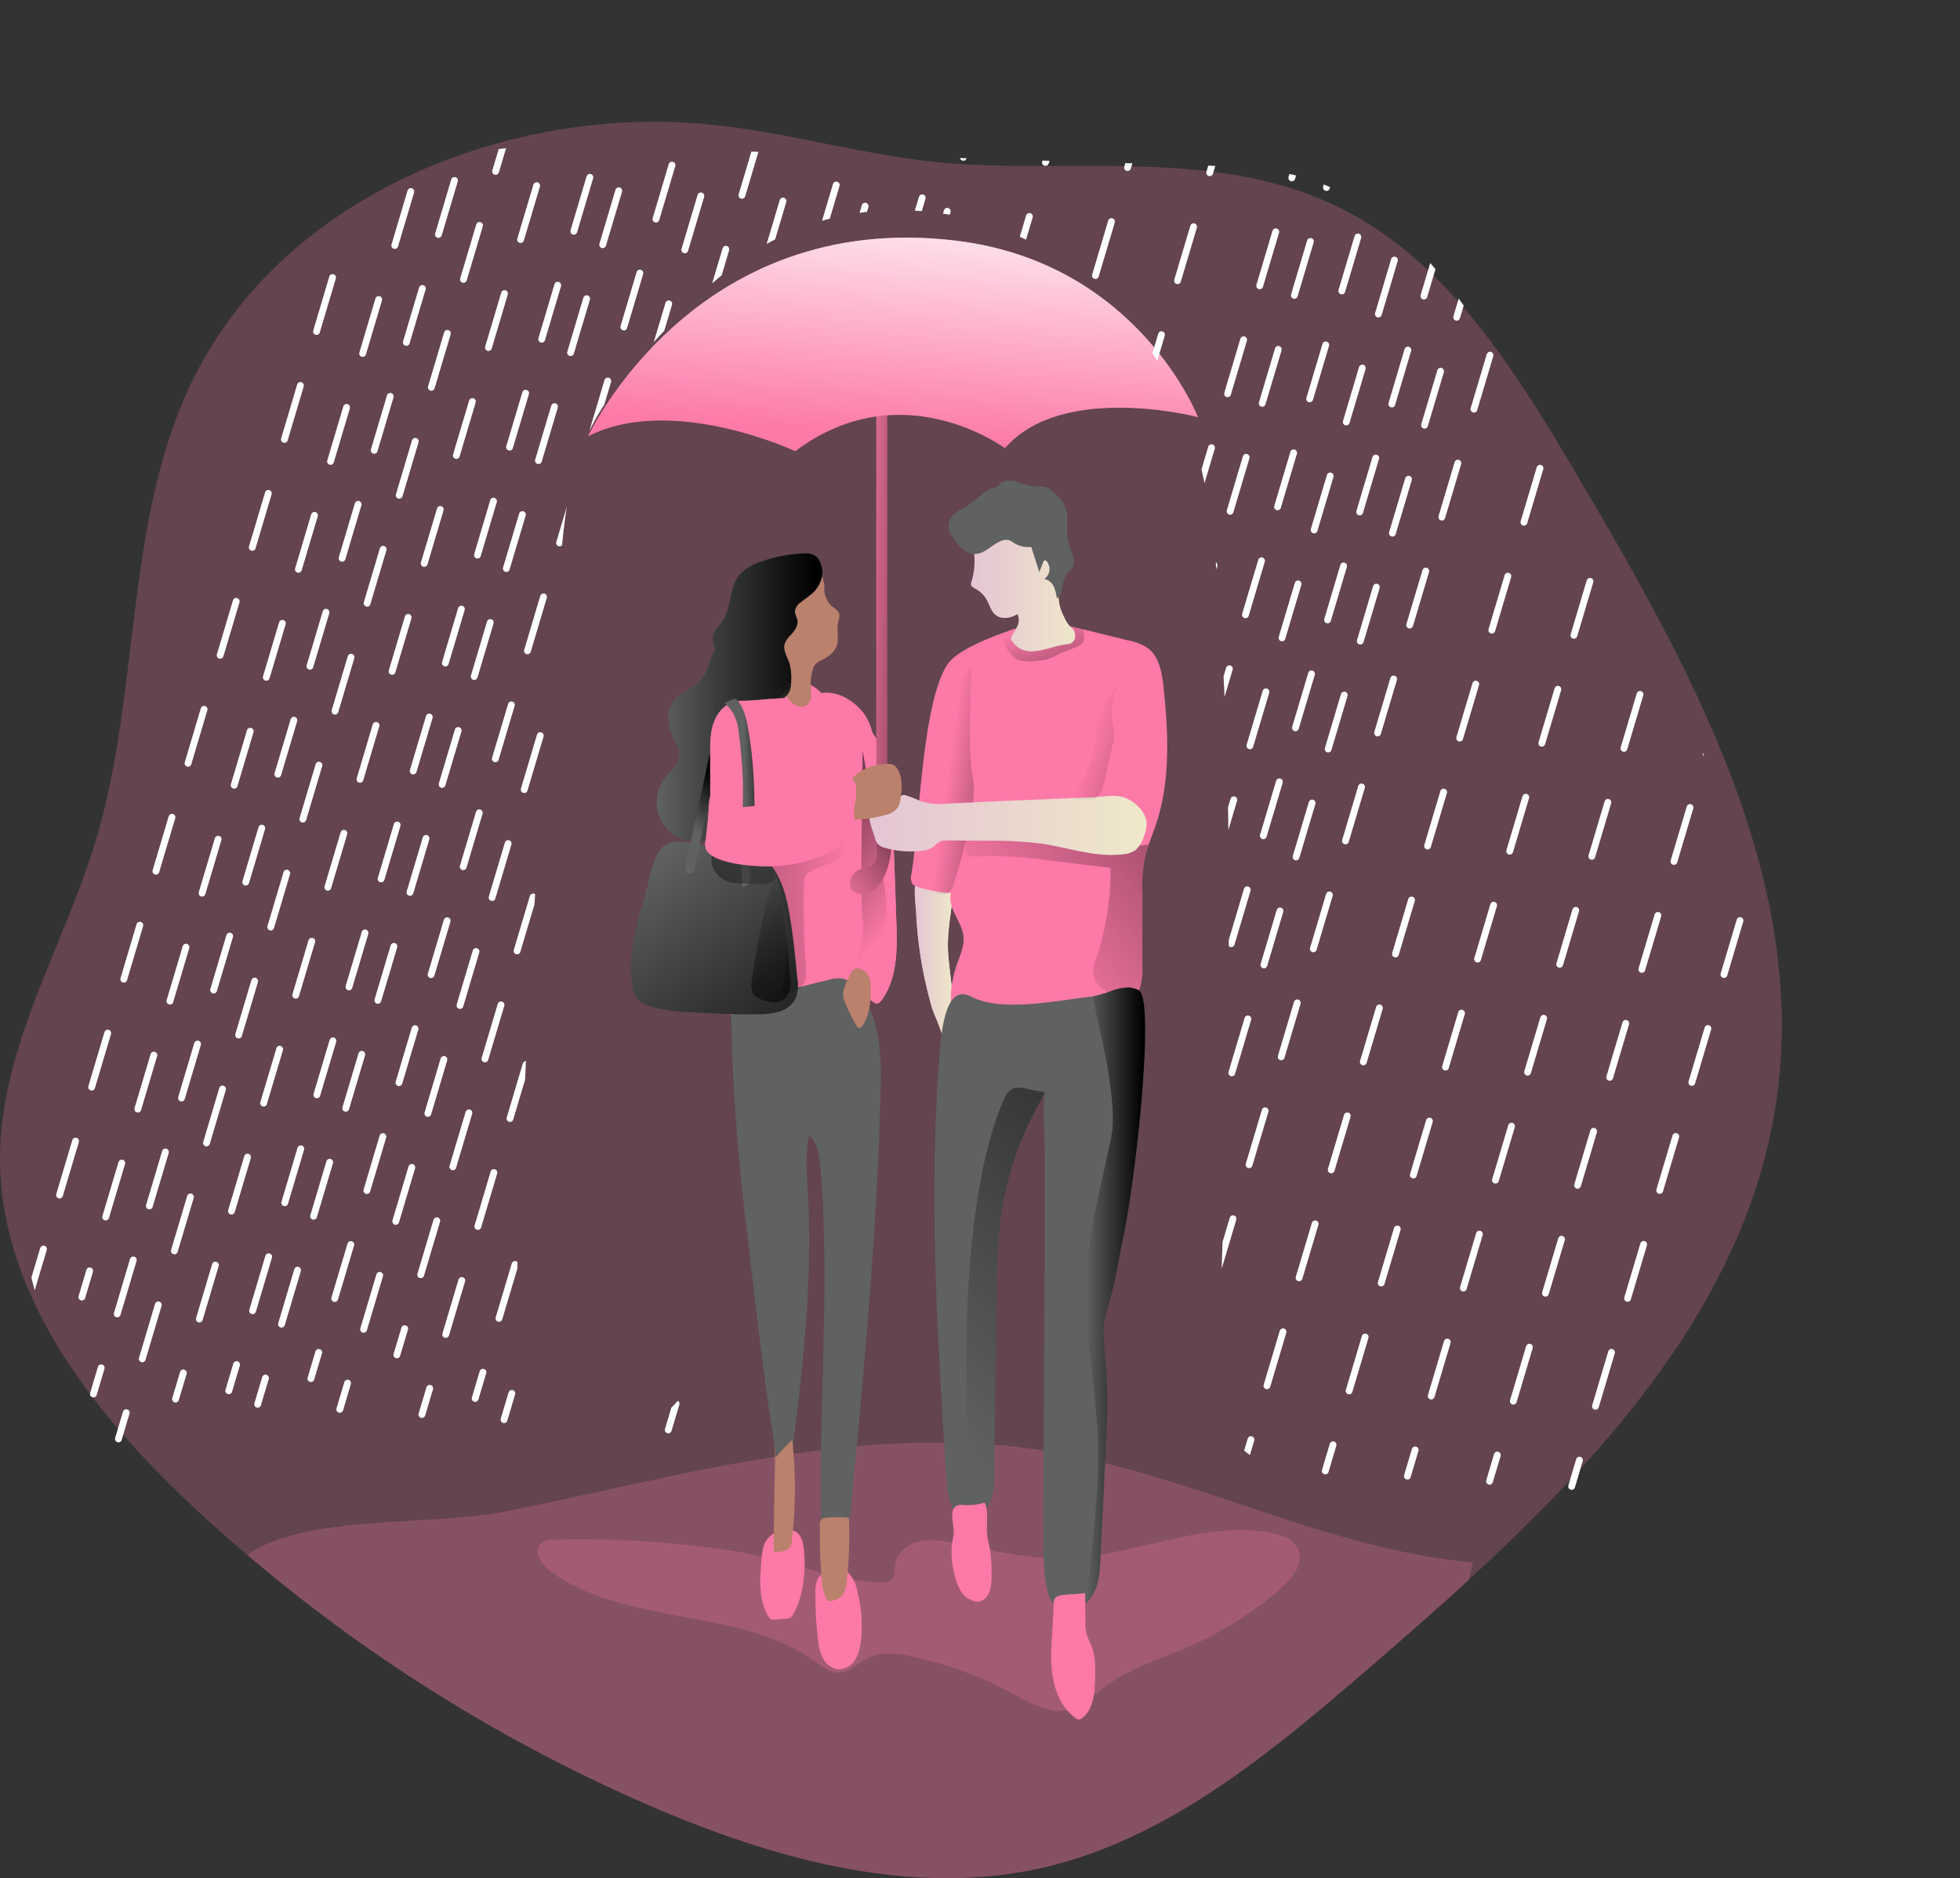 <svg id="Layer_1" data-name="Layer 1" xmlns="http://www.w3.org/2000/svg" xmlns:xlink="http://www.w3.org/1999/xlink" viewBox="0 0 548.29 525.32"><rect x="0" y="0" width="548.29" height="525.32" fill="#333333" stroke="none"/><defs><linearGradient id="linear-gradient" x1="244.04" y1="176.54" x2="271.98" y2="211.13" gradientUnits="userSpaceOnUse"><stop offset="0" stop-color="#010101" stop-opacity="0"/><stop offset="0.95" stop-color="#010101"/></linearGradient><linearGradient id="linear-gradient-2" x1="298.94" y1="235.74" x2="309.95" y2="235.74" gradientUnits="userSpaceOnUse"><stop offset="0" stop-color="#e4c5d5"/><stop offset="0.42" stop-color="#e9d3cf"/><stop offset="1" stop-color="#efe8ca"/></linearGradient><linearGradient id="linear-gradient-4" x1="265.52" y1="169.3" x2="260.07" y2="160.67" xlink:href="#linear-gradient"/><linearGradient id="linear-gradient-5" x1="224.91" y1="209.57" x2="282.23" y2="287.25" xlink:href="#linear-gradient"/><linearGradient id="linear-gradient-6" x1="297.25" y1="222.43" x2="243.71" y2="177.94" xlink:href="#linear-gradient"/><linearGradient id="linear-gradient-7" x1="275.42" y1="219.89" x2="315.14" y2="189.73" xlink:href="#linear-gradient"/><linearGradient id="linear-gradient-8" x1="314.65" y1="136.58" x2="345.17" y2="136.58" xlink:href="#linear-gradient-2"/><linearGradient id="linear-gradient-9" x1="323.5" y1="235.79" x2="453.57" y2="134.84" xlink:href="#linear-gradient"/><linearGradient id="linear-gradient-10" x1="333.84" y1="143.86" x2="347.79" y2="186.47" xlink:href="#linear-gradient"/><linearGradient id="linear-gradient-11" x1="308.02" y1="187.52" x2="347.23" y2="192.8" xlink:href="#linear-gradient"/><linearGradient id="linear-gradient-12" x1="286.22" y1="200.12" x2="363.73" y2="200.12" xlink:href="#linear-gradient-2"/><linearGradient id="linear-gradient-13" x1="239.69" y1="164.48" x2="271.54" y2="165.49" xlink:href="#linear-gradient"/><linearGradient id="linear-gradient-14" x1="292.63" y1="91.68" x2="298.66" y2="13.25" gradientUnits="userSpaceOnUse"><stop offset="0" stop-color="#fff" stop-opacity="0"/><stop offset="0.95" stop-color="#fff"/></linearGradient><linearGradient id="linear-gradient-15" x1="226.79" y1="164.46" x2="273.06" y2="164.46" xlink:href="#linear-gradient"/><linearGradient id="linear-gradient-16" x1="251.53" y1="191.04" x2="258.44" y2="190.85" xlink:href="#linear-gradient"/><linearGradient id="linear-gradient-17" x1="348.04" y1="176.43" x2="412.06" y2="195.87" xlink:href="#linear-gradient"/><linearGradient id="linear-gradient-18" x1="295.56" y1="359.85" x2="443.35" y2="210.05" xlink:href="#linear-gradient"/><linearGradient id="linear-gradient-19" x1="346.77" y1="331.61" x2="363.4" y2="331.61" xlink:href="#linear-gradient"/><linearGradient id="linear-gradient-20" x1="236.13" y1="200.41" x2="246.36" y2="188.26" xlink:href="#linear-gradient"/><linearGradient id="linear-gradient-21" x1="249.31" y1="218.8" x2="279.48" y2="268.57" xlink:href="#linear-gradient"/><linearGradient id="linear-gradient-22" x1="291" y1="208.55" x2="184.92" y2="221.28" gradientTransform="translate(8.31 -7.69) rotate(4.66)" xlink:href="#linear-gradient"/><clipPath id="clip-path" transform="translate(-43.04 30.67)"><path d="M469.11,82.08C454.69,55.6,436.71,27.41,407.76,19c-9.64-2.8-19.78-3.12-29.81-3.43L208.43,10.36c-12.48-.39-25.27-.73-37.1,3.25-14.88,5-26.75,16.36-36.7,28.51-34.11,41.63-50.7,94.51-66.53,146-12.49,40.57-25.13,82.81-19,124.81a143.92,143.92,0,0,0,17.43,50.4c3.51,6.13,7.6,12.12,13.29,16.31,5.13,3.78,11.31,5.89,17.51,7.35,32.71,7.68,66.9-1.35,100.47,0,9.23.36,18.54,1.51,27.66.08s18.35-6,22.7-14.11,1.84-20.08-6.65-23.73c-6.59,10.17-15,21.45-27.13,21.95-10.4.42-19.54-7.94-23.39-17.62s-3.57-20.42-3.2-30.83c2.36-65.62,6-131.22,12.06-196.6,1-10.94,2.16-22,6.25-32.23,4.64-11.53,12.81-21.25,21.22-30.41,9.36-10.2,19.38-20.13,31.58-26.7,21.44-11.56,48.44-11.31,70.42-.78s38.75,30.71,46.7,53.74c5.12,14.86,6.74,30.67,7.91,46.34,5.36,72,1.94,144.27.09,216.42-.16,6.18-.2,12.77,3.06,18,2.65,4.28,7.12,7,11.54,9.46a170,170,0,0,0,60.16,19.43c4.14.51,8.42.87,12.41-.36,4.6-1.42,8.31-4.79,11.57-8.34,14.76-16.06,22.93-36.94,30.78-57.3,8.07-20.91,16.2-42,19.68-64.17C543.39,204.67,498.68,136.38,469.11,82.08Z" fill="none"/></clipPath></defs><title>love 3</title><path d="M540.13,276.13c-7.5,54.21-45.11,97.32-86.21,135.06-9,8.32-18.25,16.32-27.32,24.18-27.68,23.86-56.89,48.53-92.53,56.5-36.21,8-74-2.43-108.07-17a448.29,448.29,0,0,1-113.74-70.6q-8-6.75-15.64-13.93C68.51,364,42.44,330.41,43.05,292c.53-30.75,18-58.32,26.82-87.75C82,163.74,78,119.1,94.76,80.35,118.26,26.14,181.43-.36,237.9,3.82c24.17,1.82,47.53,9.5,71.88,11.25,35.4,2.54,73.25-4,106.46,11.61,31.32,14.71,50.68,46.21,68.25,76C516,156.06,548.59,214.77,540.13,276.13Z" transform="translate(-43.04 30.67)" fill="#fd79a8" opacity="0.24" style="isolation:isolate"/><path d="M455.06,406.3c-.35,1.64-.75,3.25-1.14,4.89-9,8.32-18.25,16.32-27.32,24.18-27.68,23.86-56.89,48.53-92.53,56.5-36.21,8-74-2.43-108.07-17a448.29,448.29,0,0,1-113.74-70.6,24.93,24.93,0,0,1,4.64-2.75c18-8.25,47.93-5.54,67.82-9.5,49.28-9.86,99.49-24.93,150.17-17C375.85,381.41,413.74,402.66,455.06,406.3Z" transform="translate(-43.04 30.67)" fill="#fd79a8" opacity="0.24" style="isolation:isolate"/><path d="M198,400a5.66,5.66,0,0,0-3.51.89c-2.5,2.05,0,6.05,2.58,7.95,21.29,15.45,52.66,9.88,74,25.19,2.07,1.48,4.25,3.21,6.78,3.12,2.95-.11,5.15-2.63,7.77-4,3.86-2,8.51-1.39,12.75-.47A104.84,104.84,0,0,1,326,442.87c5.22,2.81,11,6.2,16.7,4.52,3.45-1,6.09-3.71,8.93-5.92,7.18-5.56,16.13-8.15,24.44-11.81a98.43,98.43,0,0,0,25.42-16.23c3.09-2.72,6.27-6.68,4.8-10.53-1.17-3-4.73-4.35-7.94-4.92-19.21-3.41-38.26,6.74-57.77,7.17-10.24.22-20.32-2.24-30.37-4.23-3.32-.66-6.77-1.27-10.07-.48s-6.39,3.36-6.73,6.73c-.13,1.31.1,2.8-.77,3.8s-2.17,1-3.38.93c-13.9-.51-27-6.64-40.76-8.75A281.9,281.9,0,0,0,198,400Z" transform="translate(-43.04 30.67)" fill="#fd79a8" opacity="0.24" style="isolation:isolate"/><path d="M281,193.13c-.54,10.36-2.79,20.64-2.25,31,.28,5,1.18,10.07,1,15.11s-1.89,10.28-5.75,13.53c-6.07,5.07-15.07,3.5-22.78,1.68-1.93-.46-4-1-5.29-2.53a9.11,9.11,0,0,1-1.71-5,169.6,169.6,0,0,1-.93-25.9c.11-3.92.28-7.85.46-11.74.07-2,.18-4,.32-5.86.9-12.25,3.29-23.21,11-33.57,1-1.32,2.11-3,3.39-4.57,0,0,0-.07.07-.11.43-.54.9-1.07,1.36-1.57l0,0a11.23,11.23,0,0,1,4.35-3,6,6,0,0,1,2.54-.43c5.86.21,9.64,7.32,11.5,12C280.93,178.78,281.43,186.1,281,193.13Z" transform="translate(-43.04 30.67)" fill="#fd79a8"/><path d="M237.84,160.77c-2.19,1.69-5,2.69-6.58,4.95-2,2.87-1.36,6.85.13,10,.86,1.82,2,3.73,1.64,5.71s-2.31,3.49-3.68,5.12a11.06,11.06,0,0,0,5,17.6c4,1.34,8.53.24,12.16-1.94s6.54-5.37,9.38-8.51a14.81,14.81,0,0,0,2.64-3.62c2.47-5.49-2.35-11.75-1.43-17.7.46-3,2.35-5.64,2.84-8.64.59-3.62-1-7.3-3.19-10.22-2.54-3.33-8.58-7.6-12.58-3.82C241,152.66,241.72,157.8,237.84,160.77Z" transform="translate(-43.04 30.67)" fill="#606161"/><path d="M259.93,163.6v.14a11.26,11.26,0,0,1-.39,1.57l-.11.32c-.75,2.29-2,4.4-2.36,6.75-.89,6,3.93,12.22,1.43,17.72a14.34,14.34,0,0,1-2.61,3.6c-2.85,3.15-5.74,6.33-9.39,8.5a14.53,14.53,0,0,1-2.43,1.22,15.61,15.61,0,0,1-3.75,1.14,171.41,171.41,0,0,0,1.33-23.43c0-3-.15-6,.71-8.92s2.79-5.58,5.64-6.5a14.93,14.93,0,0,1,3.82-.43c1.93,0,4.65-.57,6.68,0,0,0,0-.07.07-.11C259,164.63,259.47,164.1,259.93,163.6Z" transform="translate(-43.04 30.67)" fill="url(#linear-gradient)"/><path d="M306.79,260.2c2.42-3.81,2.87-8.55,2.61-13s-1.18-9-1.2-13.47c0-5.86,1.41-11.59,1.69-17.42.17-3.31.2-4.3-3.19-4.77-1.77-.25-3.92-.47-5.47.63-3.37,2.4-2.07,9.06-1.9,12.53a114.52,114.52,0,0,0,2.14,17.2q1,4.77,2.31,9.43C304.13,252.48,307.28,259.42,306.79,260.2Z" transform="translate(-43.04 30.67)" fill="url(#linear-gradient-2)"/><path d="M306.79,260.2c2.42-3.81,2.87-8.55,2.61-13s-1.18-9-1.2-13.47c0-5.86,1.41-11.59,1.69-17.42.17-3.31.2-4.3-3.19-4.77-1.77-.25-3.92-.47-5.47.63-3.37,2.4-2.07,9.06-1.9,12.53a114.52,114.52,0,0,0,2.14,17.2q1,4.77,2.31,9.43C304.13,252.48,307.28,259.42,306.79,260.2Z" transform="translate(-43.04 30.67)" fill="url(#linear-gradient-2)"/><path d="M273.67,133.16a6.6,6.6,0,0,0,2.42,6,4.58,4.58,0,0,1,1.6,1.55c.4.9,0,1.93-.23,2.9-.4,2.07.35,4.28-.33,6.28s-2.55,3.23-4.39,4.18a5.19,5.19,0,0,0-1.56,1,4.14,4.14,0,0,0-.78,1.57,13.56,13.56,0,0,0-.56,4.52,17.89,17.89,0,0,1,.07,3.1,3.19,3.19,0,0,1-1.58,2.53,2.89,2.89,0,0,1-2.42-.09,6.5,6.5,0,0,1-2-1.54,23.09,23.09,0,0,1-5.63-12.91,62.44,62.44,0,0,1-.21-10.05,25.52,25.52,0,0,1,.65-5.92,10.64,10.64,0,0,1,5.8-7.09,7.74,7.74,0,0,1,8.69,1.75" transform="translate(-43.04 30.67)" fill="#ba816c"/><path d="M264.32,160.53a6.71,6.71,0,0,1-.39,2.07,4.44,4.44,0,0,1-4.39,2.71,3,3,0,0,1-1-.14c.43-.54.9-1.07,1.36-1.57l0,0A11.23,11.23,0,0,1,264.32,160.53Z" transform="translate(-43.04 30.67)" fill="#606161"/><path d="M264.32,160.53a6.71,6.71,0,0,1-.39,2.07,4.44,4.44,0,0,1-4.39,2.71,3,3,0,0,1-1-.14c.43-.54.9-1.07,1.36-1.57l0,0A11.23,11.23,0,0,1,264.32,160.53Z" transform="translate(-43.04 30.67)" fill="url(#linear-gradient-4)"/><path d="M264.72,219.74a8.65,8.65,0,0,1-4.83,2,41.41,41.41,0,0,1-13.24.18,11.92,11.92,0,0,1-3.36-.9,5.14,5.14,0,0,1-1.39-.82c-3.15-2.46-2.72-7.25-2.15-11.21.22-1.46.43-3,.57-4.43a171.41,171.41,0,0,0,1.33-23.43c0-3-.15-6,.71-8.92s2.79-5.58,5.64-6.5a14.93,14.93,0,0,1,3.82-.43c1.93,0,10.57-.84,10.79-.67,1.92,1.83-.75,7.06-1,9.45-.64,8.25-1.57,16.5-2.67,24.72a9.75,9.75,0,0,0,5,.78,1.77,1.77,0,0,1,1.36.22,1.48,1.48,0,0,1,.32,1c.25,3.75.5,7.47.75,11.18C266.61,214.7,266.64,217.77,264.72,219.74Z" transform="translate(-43.04 30.67)" fill="#fd79a8"/><path d="M285.9,170.86c1.51,3.1,1.82,6.63,2.08,10.08.87,11.65,1.41,23.33,1.94,35,.36,7.67.71,15.42-.71,23a34.64,34.64,0,0,1-4.83,12.72c-4.12-4.09-6-10-6.6-15.73s.07-11.59.32-17.39a174.87,174.87,0,0,0-1.31-28.2c-1-8.62-4.41-18.6-4-27.16C278,162.29,283.71,166.37,285.9,170.86Z" transform="translate(-43.04 30.67)" fill="#fd79a8"/><path d="M247.47,250.36a590.67,590.67,0,0,0,4.19,60.77c2.9,23.92,5.37,48.17,9.65,71.88,1.18,1,2.56-1.06,2.75-2.6,3.2-25.54,6.41-51.25,5-77-.31-5.52-.83-11.12.31-16.53,2.45,2.26,2.93,5.89,3.2,9.2,2.93,35.78-1.12,71.78.4,107.65a2.23,2.23,0,0,0,.56,1.67,1.76,1.76,0,0,0,1.25.3,5.88,5.88,0,0,0,4.55-3.52,17.12,17.12,0,0,0,1.26-5.86c3.86-40.39,7.72-80.82,8.79-121.38.26-10,.08-20.87-6.13-28.71a7.91,7.91,0,0,0-4.52-3.21,9.53,9.53,0,0,0-3.78.34C266.43,245.35,256,248.42,247.47,250.36Z" transform="translate(-43.04 30.67)" fill="#606161"/><path d="M251.14,207.6a12.07,12.07,0,0,1,4,.72,8.29,8.29,0,0,1,2.69,2c3.82,4,5.22,9.72,6.13,15.18,1,5.78,1.54,11.62,2.11,17.45a11.09,11.09,0,0,1-.34,5.35,7.37,7.37,0,0,1-4.54,3.91,19.87,19.87,0,0,1-6.1.8c-6.62.12-13.23-.24-19.84-.65a39.2,39.2,0,0,1-10.29-1.56,7.43,7.43,0,0,1-4.15-2.85,7.59,7.59,0,0,1-.86-2.64c-1.83-10.21,2.42-20.37,4.74-30.48,1-4.19,2.67-10.5,8.08-10.13C238.88,205.14,244.94,207.14,251.14,207.6Z" transform="translate(-43.04 30.67)" fill="#606161"/><path d="M251.14,207.6a12.07,12.07,0,0,1,4,.72,8.29,8.29,0,0,1,2.69,2c3.82,4,5.22,9.72,6.13,15.18,1,5.78,1.54,11.62,2.11,17.45a11.09,11.09,0,0,1-.34,5.35,7.37,7.37,0,0,1-4.54,3.91,19.87,19.87,0,0,1-6.1.8c-6.62.12-13.23-.24-19.84-.65a39.2,39.2,0,0,1-10.29-1.56,7.43,7.43,0,0,1-4.15-2.85,7.59,7.59,0,0,1-.86-2.64c-1.83-10.21,2.42-20.37,4.74-30.48,1-4.19,2.67-10.5,8.08-10.13C238.88,205.14,244.94,207.14,251.14,207.6Z" transform="translate(-43.04 30.67)" fill="url(#linear-gradient-5)"/><path d="M271.67,411.18a9.8,9.8,0,0,0-.53,4.11,101.25,101.25,0,0,0,.8,13.15,13.14,13.14,0,0,0,1.51,5,5.45,5.45,0,0,0,4.16,2.8,5.37,5.37,0,0,0,4.44-2.39,11.37,11.37,0,0,0,1.75-4.92,38.37,38.37,0,0,0-.92-14.46,9.84,9.84,0,0,0-2.45-5.16C278.22,407.24,272.86,408.45,271.67,411.18Z" transform="translate(-43.04 30.67)" fill="#fd79a8"/><path d="M256.85,401.26a13.54,13.54,0,0,0-.73,3.8c-.52,5.6-1,11.64,1.92,16.48a1.85,1.85,0,0,0,.58.66,1.93,1.93,0,0,0,1.12.13l3.19-.26a2.65,2.65,0,0,0,1.3-.34,2.54,2.54,0,0,0,.65-.8c3.16-5.4,3.87-13.93,2.76-20C266.56,395,258.72,396.64,256.85,401.26Z" transform="translate(-43.04 30.67)" fill="#fd79a8"/><path d="M260,372.77q-.44,15.32-.55,30.63c1.76.06,3.89-.09,4.71-1.64a4.56,4.56,0,0,0,.41-1.67,125.16,125.16,0,0,0,.1-28,43.62,43.62,0,0,0-5,5.33" transform="translate(-43.04 30.67)" fill="#ba816c"/><path d="M280.11,393.81a.44.44,0,0,1,.35.13.42.42,0,0,1,.07.29,118.65,118.65,0,0,1-.66,17.79,6.66,6.66,0,0,1-1.24,3.55,5,5,0,0,1-3.09,1.52,1.3,1.3,0,0,1-.78,0,1.34,1.34,0,0,1-.51-.59,15,15,0,0,1-1.36-5.79,129.12,129.12,0,0,1-.49-13.19c0-1.63-.45-3.43,1.52-3.68A33.68,33.68,0,0,1,280.11,393.81Z" transform="translate(-43.04 30.67)" fill="#ba816c"/><path d="M277.62,233.93a8.82,8.82,0,0,0-.89,3.63,7.08,7.08,0,0,0,1.81,3.89,51,51,0,0,0,8.61,8,2.14,2.14,0,0,0,1,.54c.68.06,1.23-.53,1.63-1.09,4.39-6.22,4.3-14.44,4-22q-.48-14.06-1-28.13c-.32-9.46-1-19.83-7.52-26.7-4.3-4.54-4.69,2.58-4.69,5.4,0,3.84.51,7.63.85,11.45.88,9.75,1.33,19.63,0,29.36A67,67,0,0,1,277.62,233.93Z" transform="translate(-43.04 30.67)" fill="#fd79a8"/><path d="M277.62,233.93a8.82,8.82,0,0,0-.89,3.63,7.08,7.08,0,0,0,1.81,3.89,51,51,0,0,0,8.61,8,2.14,2.14,0,0,0,1,.54c.68.06,1.23-.53,1.63-1.09,4.39-6.22,4.3-14.44,4-22q-.48-14.06-1-28.13c-.32-9.46-1-19.83-7.52-26.7-4.3-4.54-4.69,2.58-4.69,5.4,0,3.84.51,7.63.85,11.45.88,9.75,1.33,19.63,0,29.36A67,67,0,0,1,277.62,233.93Z" transform="translate(-43.04 30.67)" fill="#fd79a8"/><path d="M281.1,241.46s3.85-7.08,3.26-14.6-.33-20.11-.33-20.11l.33-27.48s6.7,37.54,6.7,44.24-4.54,20.64-4.54,20.64Z" transform="translate(-43.04 30.67)" fill="url(#linear-gradient-6)"/><path d="M287,211.32c-1,.75-2.31.72-3.45,1.17a4.43,4.43,0,0,0-2.75,3.84,3.08,3.08,0,0,0,.44,1.79,3.19,3.19,0,0,0,2.56,1.23,6.38,6.38,0,0,0,4.64-2,12.58,12.58,0,0,0,2.6-4.48,23.48,23.48,0,0,0,1.4-8.05c0-2.82-3-4.49-4-1.44C287.57,205.79,289.45,209.36,287,211.32Z" transform="translate(-43.04 30.67)" fill="#fd79a8"/><path d="M287,211.32c-1,.75-2.31.72-3.45,1.17a4.43,4.43,0,0,0-2.75,3.84,3.08,3.08,0,0,0,.44,1.79,3.19,3.19,0,0,0,2.56,1.23,6.38,6.38,0,0,0,4.64-2,12.58,12.58,0,0,0,2.6-4.48,23.48,23.48,0,0,0,1.4-8.05c0-2.82-3-4.49-4-1.44C287.57,205.79,289.45,209.36,287,211.32Z" transform="translate(-43.04 30.67)" fill="url(#linear-gradient-7)"/><path d="M279.25,249.3a53.36,53.36,0,0,0,3.43,7,1.28,1.28,0,0,0,.45.5c.47.21,1-.25,1.24-.67,2.27-3.45,2.4-7.85,2.15-12a4.19,4.19,0,0,0-.24-1.36c-.91-2.13-3.95-3.84-5.18-1.33S278.19,246.63,279.25,249.3Z" transform="translate(-43.04 30.67)" fill="#ba816c"/><path d="M315.59,124.73a19.38,19.38,0,0,1-.79,7.26,1.84,1.84,0,0,0-.13.89c.12.54.69.83,1.18,1.09a8.18,8.18,0,0,1,3.29,3.28c.74,1.37,1.12,3,2.3,4,1.69,1.46,4.34,1,6.24-.14a4,4,0,0,1-.84,4.48,18.57,18.57,0,0,1-3.9,2.88c-.43.29-.89.67-.91,1.18a1.68,1.68,0,0,0,.38,1,12.86,12.86,0,0,0,6.78,5.46c4,1.14,8.2-.63,12-2.39a7.41,7.41,0,0,0,3.31-2.41c.85-1.34.75-3.05.62-4.64a1.47,1.47,0,0,0-.35-1,2,2,0,0,0-.92-.34c-1.63-.41-2.53-2.12-3.22-3.66a12,12,0,0,1-1.35-7.12c.2-4.83.42-9.9-1.76-14.21a6.09,6.09,0,0,0-2.72-3,7.59,7.59,0,0,0-3-.47l-6.11-.15c-2.37,0-5,0-6.81,1.49a9.83,9.83,0,0,0-2.5,4.12,10.56,10.56,0,0,1-.54,1.06A2.5,2.5,0,0,0,315.59,124.73Z" transform="translate(-43.04 30.67)" fill="url(#linear-gradient-8)"/><path d="M322,105.57c-3.06.26-5.17,3.06-7.71,4.77-1.14.77-2.41,1.33-3.52,2.14a5.31,5.31,0,0,0-2.32,3.26c-.27,1.66.65,3.27,1.63,4.64,1.41,2,3.35,3.94,5.77,3.89,2.74-.06,4.7-2.68,7.27-3.66a3.36,3.36,0,0,1,2.25-.16,6.68,6.68,0,0,1,1.27.72,7.68,7.68,0,0,0,4.88,1.14l2.27,7.07,1-2.67c.11-.31.31-.67.64-.65a.69.69,0,0,1,.42.27,3.4,3.4,0,0,1-.67,4.94,3.65,3.65,0,0,1,2.62,2.08,10.61,10.61,0,0,1,.86,3.34c1.35-.75,1.42-2.61,1.76-4.12a8.23,8.23,0,0,1,2.11-3.95,4.42,4.42,0,0,0,.68-.82,2.59,2.59,0,0,0,.24-1.41c-.11-1.81-1.06-3.46-1.51-5.23a23.54,23.54,0,0,1-.32-6.11,10.18,10.18,0,0,0-.45-3.73,11.42,11.42,0,0,0-3-3.89,6.57,6.57,0,0,0-3-2,16,16,0,0,0-2.94-.07,20.2,20.2,0,0,1-4.68-1.32c-1.55-.46-3.41-.55-4.63.52" transform="translate(-43.04 30.67)" fill="#606161"/><path d="M366.21,200.53c-.57,1.67-1.25,3.28-1.82,5a29.35,29.35,0,0,0-1.07,3.64,41.64,41.64,0,0,0-.72,9.86c0,6.82,0,13.64,0,20.43a21,21,0,0,1-.61,5.82,7,7,0,0,1-2.14,3.64c-1.79,1.57-4.29,1.93-6.68,2.18a272.56,272.56,0,0,1-41.1,1.39,4.11,4.11,0,0,1-1.65-.32c-1.18-.61-1.43-2.21-1.39-3.54a29.63,29.63,0,0,1,1.64-9.46c.9-2.61,2.18-5.21,1.9-7.93-.47-4.28-4.65-8-3.47-12.14a34.8,34.8,0,0,1-9.32-1.71,3.26,3.26,0,0,1-1.46-.79,3.51,3.51,0,0,1-.32-2.79c2.21-13.1,2.94-48.34,10.2-58.8,3.32-4.78,16.15-8.83,17.44-9.41l.1,0c.43-.18.75-.32.9-.36,1.35-.25-1.22,2.25-.75,3,3.85,6.29,10.6,1.68,15.67,1.29,3.11-.22,2.68-4.18.54-5.15,1.21.33,2.5.61,3.79.93,4.17,1,8.6,2.11,12.6,3.11a15.08,15.08,0,0,1,5.68,2.21c3.21,2.47,3.93,6.93,4.36,10.93C369.92,174.56,370.53,188.1,366.21,200.53Z" transform="translate(-43.04 30.67)" fill="#fd79a8"/><path d="M363.32,209.13a41.64,41.64,0,0,0-.72,9.86c0,6.82,0,13.64,0,20.43a30.34,30.34,0,0,1-1,6.92c-2,1.58-4,1.4-6.46,1.15-3.29-.36-6.33-3.18-6.29-6.47a13.24,13.24,0,0,1,.86-3.67,77.21,77.21,0,0,0,4-25.29c-6-.71-12.1-1.43-18.14-2.18a112.33,112.33,0,0,0-15.86-1.1c-6.35.17-8,1.14-6-5.61,16.79-2.25,34.07,5.5,50.61,2.32A29.35,29.35,0,0,0,363.32,209.13Z" transform="translate(-43.04 30.67)" fill="url(#linear-gradient-9)"/><path d="M345.35,149.6c-1.82,1.18-4.67,1.86-7.46,3.36s-9.86,1.93-11.28.25-3.54-3.54-2.54-6.86l1.61-.79.1,0c.43-.18.75-.32.9-.36,1.35-.25-1.22,2.25-.75,3,3.85,6.29,10.6,1.68,15.67,1.29,3.11-.22,2.68-4.18.54-5.15l3.71.75.08.18C346.18,145.92,347,148.56,345.35,149.6Z" transform="translate(-43.04 30.67)" fill="url(#linear-gradient-10)"/><path d="M309.89,216.26s7-20.9,5.31-29.28-.34-30.84-.34-30.84-11.73,11.73-12.06,14.41-4.43,46-4.43,46S308.61,223.43,309.89,216.26Z" transform="translate(-43.04 30.67)" fill="url(#linear-gradient-11)"/><path d="M357.18,315.77c-1.18,5.43-1.93,11-3.43,16.32a60.47,60.47,0,0,0-1.72,6.64c-.6,3.93,0,7.93.32,11.89.75,8.86.33,17.79-.1,26.65-.47,9.32-.9,18.6-1.36,27.89-.18,3.89-.46,8-2.71,11.14a8.38,8.38,0,0,1-1.29,1.43c-2.54,2.14-6.43,2.82-8.75.57a8.38,8.38,0,0,1-2.21-4.64,60.22,60.22,0,0,1-1-12.5c-.11-37.93.57-74.39.32-112.35,0-4.43-.75-10.79.32-14-.39.61-.75,1.25-1.07,1.86a90.35,90.35,0,0,0-11.75,35.14,173.75,173.75,0,0,0-.86,18.39q-.37,25.71-.71,51.43c0,2.82-.07,5.75-1.36,8.28a7,7,0,0,1-5.14,3.93,4.55,4.55,0,0,1-1.72-.11c-3.85-.92-4.85-5.85-5.1-9.82-2.57-39.82-5.11-79.78-2-119.53.57-7.71,1.93-19.89,8.71-16.35,8.79,4.53,23.75,1.14,33.57.07a2.74,2.74,0,0,0,.5-.07,35.66,35.66,0,0,0,5.58-1.61,13.09,13.09,0,0,1,4.78-.86.08.08,0,0,1,.11,0,4.65,4.65,0,0,1,1.93.5c.25.11.46.22.64.32C366.17,249.13,360.92,298.23,357.18,315.77Z" transform="translate(-43.04 30.67)" fill="#606161"/><path d="M337.13,434.13c.19,6,2,12.37,6.91,15.82a1.53,1.53,0,0,0,.67.31,1.46,1.46,0,0,0,1-.37c3.15-2.36,3.54-6.85,3.66-10.78.09-3.17.17-6.45-1-9.4-.43-1.1-1-2.14-1.34-3.27a14.62,14.62,0,0,1-.37-3.74l-.07-7.81c0,.15-6.44.48-7,.66-1.84.55-1.8,1.49-1.84,3.25C337.61,423.9,337,429,337.13,434.13Z" transform="translate(-43.04 30.67)" fill="#fd79a8"/><path d="M309.82,398c-.11,1.28-.4,2.54-.53,3.82a23.77,23.77,0,0,0,.76,7.82,15.14,15.14,0,0,0,1.72,4.59,6.41,6.41,0,0,0,3.79,2.95,3.44,3.44,0,0,0,1.83,0,3.6,3.6,0,0,0,1.74-1.37c1.29-1.83,1.32-4.23,1.29-6.47a38.72,38.72,0,0,0-.51-7c-.23-1.21-.58-2.41-.72-3.64-.35-3,.54-6.28-.69-9.08a17.8,17.8,0,0,1-4.69.69c-1.09,0-2.52-.35-3.46.38C308.53,392.1,310,396.05,309.82,398Z" transform="translate(-43.04 30.67)" fill="#fd79a8"/><path d="M307.87,194.11a19.2,19.2,0,0,1-6.89-.55,46,46,0,0,0-4.64-1.82,1.44,1.44,0,0,0-1.08.09c-.35.23-.45.68-.66,1-.62,1.11-2.11,1.34-3.39,1.3s-2.67-.21-3.72.51c-1.8,1.22-1.35,4-.69,6l1,3.05a4.62,4.62,0,0,0,.88,1.79,4.11,4.11,0,0,0,2,1,24.79,24.79,0,0,0,10.35.76,6.49,6.49,0,0,0,3.27-1.16,10.15,10.15,0,0,1,1.58-1.36,4.35,4.35,0,0,1,2.06-.33l11.33.09a108.36,108.36,0,0,1,15.29.84c7.55,1.13,15,3.88,22.61,2.95a7.18,7.18,0,0,0,3.48-1.16,8.17,8.17,0,0,0,2.42-4,9.62,9.62,0,0,0,.74-3.49c-.1-3-3-5.82-5.65-7-2.83-1.26-6.74-.4-9.73-.27l-26.08,1.06Z" transform="translate(-43.04 30.67)" fill="url(#linear-gradient-12)"/><rect x="245.13" y="104.55" width="3.04" height="120.29" fill="#fd79a8"/><rect x="245.13" y="104.55" width="3.04" height="120.29" fill="url(#linear-gradient-13)"/><path d="M310.79,36.68C361.51,43,378.16,86,378.16,86s-37.87-9.94-54,8.7c0,0-28.83-21.54-58.66.82,0,0-34.52-16.15-58-4.14C207.56,91.36,237.05,27.57,310.79,36.68Z" transform="translate(-43.04 30.67)" fill="#fd79a8"/><path d="M310.79,36.68C361.51,43,378.16,86,378.16,86s-37.87-9.94-54,8.7c0,0-28.83-21.54-58.66.82,0,0-34.52-16.15-58-4.14C207.56,91.36,237.05,27.57,310.79,36.68Z" transform="translate(-43.04 30.67)" fill="url(#linear-gradient-14)"/><path d="M291.47,183a3.15,3.15,0,0,1,1.4.22,2.78,2.78,0,0,1,1.1,1c1.6,2.39,1.43,5.52,1,8.37a6.23,6.23,0,0,1-.76,2.58,5.93,5.93,0,0,1-3.64,2.15,34.2,34.2,0,0,1-8.47,1.24,2,2,0,0,1-1.09-.19c-2.19-1.34-1-8.84.17-10.83C283,184.42,288.14,183,291.47,183Z" transform="translate(-43.04 30.67)" fill="#ba816c"/><path d="M272.93,130.74a8.39,8.39,0,0,1-2.39,4.29c-1.07,1-2.32,1.82-3.5,2.75a3.51,3.51,0,0,0-1.65,2.61,12.52,12.52,0,0,0,.68,2.21c.36,1.57-.68,3.07-1.75,4.25a6.8,6.8,0,0,0-1.75,2.43c-.64,1.93.79,3.86,1.36,5.78a15.5,15.5,0,0,1,.43,4.61c0,.29,0,.57,0,.86a11.23,11.23,0,0,0-4.35,3l-1,1.13s-5.22.55-7.15.59a14.93,14.93,0,0,0-3.82.43c-2.85.92-4.82,3.64-5.64,6.5s-.75,5.92-.71,8.92a171.41,171.41,0,0,1-1.33,23.43,12.7,12.7,0,0,1-6-.39,11.07,11.07,0,0,1-5-17.61c1.36-1.64,3.29-3,3.68-5.1s-.79-3.9-1.64-5.72c-1.5-3.18-2.15-7.14-.15-10,1.57-2.28,4.4-3.28,6.61-5,3.36-2.57,3.29-6.79,5.25-9.79a5.93,5.93,0,0,1-.61-3.93c.4-1.42,1.57-2.42,2.43-3.6,2.79-3.82,1.93-9.47,4.86-13.18a13.51,13.51,0,0,1,6.1-3.79,40.69,40.69,0,0,1,10.25-2.21c2.36-.21,4.72-.36,6,1.68A6.79,6.79,0,0,1,272.93,130.74Z" transform="translate(-43.04 30.67)" fill="#606161"/><path d="M272.93,130.74a8.39,8.39,0,0,1-2.39,4.29c-1.07,1-2.32,1.82-3.5,2.75a3.51,3.51,0,0,0-1.65,2.61,12.52,12.52,0,0,0,.68,2.21c.36,1.57-.68,3.07-1.75,4.25a6.8,6.8,0,0,0-1.75,2.43c-.64,1.93.79,3.86,1.36,5.78a15.5,15.5,0,0,1,.43,4.61c0,.29,0,.57,0,.86a11.23,11.23,0,0,0-4.35,3l-1,1.13s-5.22.55-7.15.59a14.93,14.93,0,0,0-3.82.43c-2.85.92-4.82,3.64-5.64,6.5s-.75,5.92-.71,8.92a171.41,171.41,0,0,1-1.33,23.43,12.7,12.7,0,0,1-6-.39,11.07,11.07,0,0,1-5-17.61c1.36-1.64,3.29-3,3.68-5.1s-.79-3.9-1.64-5.72c-1.5-3.18-2.15-7.14-.15-10,1.57-2.28,4.4-3.28,6.61-5,3.36-2.57,3.29-6.79,5.25-9.79a5.93,5.93,0,0,1-.61-3.93c.4-1.42,1.57-2.42,2.43-3.6,2.79-3.82,1.93-9.47,4.86-13.18a13.51,13.51,0,0,1,6.1-3.79,40.69,40.69,0,0,1,10.25-2.21c2.36-.21,4.72-.36,6,1.68A6.79,6.79,0,0,1,272.93,130.74Z" transform="translate(-43.04 30.67)" fill="url(#linear-gradient-15)"/><path d="M250.68,217.35c2.1.09,2.88-2.71,3-4.81.46-12.39.93-24.88-1-37.13-.53-3.4-1.16-7.93-3.59-10.48-.48-.58-3.47,1.16-3.47,1.16.73.27,3.41,2.62,4,7.55A141.39,141.39,0,0,1,250.85,188C251,197.8,250.15,207.58,250.68,217.35Z" transform="translate(-43.04 30.67)" fill="#606161"/><path d="M250.68,217.35c2.1.09,2.88-2.71,3-4.81.46-12.39.93-24.88-1-37.13-.53-3.4-1.16-7.93-3.59-10.48-.48-.58-3.47,1.16-3.47,1.16.73.27,3.41,2.62,4,7.55A141.39,141.39,0,0,1,250.85,188C251,197.8,250.15,207.58,250.68,217.35Z" transform="translate(-43.04 30.67)" fill="url(#linear-gradient-16)"/><path d="M352.51,185.46l1.75-7.69a12.88,12.88,0,0,0,.45-3.08,23.79,23.79,0,0,0-.47-3.14,22.36,22.36,0,0,1,1.59-11.17,34.57,34.57,0,0,0-5.06,8.73c-1.21,3.55-1.24,7.38-2.06,11a26.31,26.31,0,0,1-7,12.77c.27-.27,3.45.15,4,.12,1.13-.07,3.13,0,4.08-.69C351.54,191.1,352.07,187.39,352.51,185.46Z" transform="translate(-43.04 30.67)" fill="url(#linear-gradient-17)"/><path d="M335.35,274.77c-.32.61-.6,1.25-.85,1.86a90.35,90.35,0,0,0-11.75,35.14,173.75,173.75,0,0,0-.86,18.39q-.37,25.71-.71,51.43c0,2.82-.07,5.75-1.36,8.28a7,7,0,0,1-5.14,3.93c-.68-.61,2-2.76,1.61-3.54-2.83-5.18-7.46-78.93,7.54-113.37C326.26,271.31,329.32,274.24,335.35,274.77Z" transform="translate(-43.04 30.67)" fill="url(#linear-gradient-18)"/><path d="M357.18,315.77c-1.18,5.43-1.93,11-3.43,16.32a60.47,60.47,0,0,0-1.72,6.64c-.6,3.93,0,7.93.32,11.89.75,8.86.33,17.79-.1,26.65-.47,9.32-.9,18.6-1.36,27.89-.18,3.89-.46,8-2.71,11.14a8.38,8.38,0,0,1-1.29,1.43c.46-4.39.93-8.82,1.39-13.25,1.11-10.75,2.25-21.54,1.86-32.32-.5-15-3.93-29.93-3.29-44.93.58-13.64,4.47-26.89,7.11-40.24,1.89-9.65-3.64-31.43-5.36-39a35.66,35.66,0,0,0,5.58-1.61,13.09,13.09,0,0,1,4.78-.86.08.08,0,0,1,.11,0,16.14,16.14,0,0,1,1.93.5c.25.11.46.22.64.32C366.17,249.13,360.92,298.23,357.18,315.77Z" transform="translate(-43.04 30.67)" fill="url(#linear-gradient-19)"/><path d="M235.09,210.27l6.54-30.42.08,11.82-4.61,21.62S234,215.38,235.09,210.27Z" transform="translate(-43.04 30.67)" fill="#606161"/><path d="M235.09,210.27l6.54-30.42.08,11.82-4.61,21.62S234,215.38,235.09,210.27Z" transform="translate(-43.04 30.67)" fill="url(#linear-gradient-20)"/><path d="M253.35,243.74a5.34,5.34,0,0,0,.33,3.43,4.58,4.58,0,0,0,2.19,1.67c2.3,1,5.34,1.34,7.06-.51,1.45-1.56,1.33-4,1.13-6.09l-1.16-12.1a112,112,0,0,0-1.44-11.27c-1.09-5.49-2.56-2.33-3.5,1.26A191.54,191.54,0,0,0,253.35,243.74Z" transform="translate(-43.04 30.67)" fill="url(#linear-gradient-21)"/><path d="M248.44,216.27q3.84.25,7.7.35c1.78,0,4.24-.68,3.95-2.44A60.84,60.84,0,0,1,261.63,247a5.56,5.56,0,0,0,6.67-3.64,11,11,0,0,0,.17-3.81q-.81-11.58-.51-23.21a4.09,4.09,0,0,1,.38-2,3.76,3.76,0,0,1,1.39-1.23c2.83-1.66,6.2-2.23,9-3.88s5.14-5.17,3.74-8.15c-8.22,4-17.77,3.88-26.91,3.51-3.41-.14-11.42-1-13.09,3.07C240.75,211.91,244.52,216,248.44,216.27Z" transform="translate(-43.04 30.67)" fill="url(#linear-gradient-22)"/><path d="M274.66,207.94c1.55-.65,3.14-1.62,3.66-3.22.39-1.18,4.19-5,3.83-6.15-.81-2.65,1.34-8.07-.07-10.46a2.89,2.89,0,0,0-1.24-1.3c-.49-.2-8.42,5.21-8.95,5.29l-17.68,2.62c-3.59.53-8.46.17-10.09,4.11-1.1,2.62-5,6.44-3.31,8.61,2.7,3.41,11.85,4.1,15.77,4.21A40.77,40.77,0,0,0,274.66,207.94Z" transform="translate(-43.04 30.67)" fill="#fd79a8"/><g clip-path="url(#clip-path)"><line x1="108.69" y1="25.01" x2="106.51" y2="32.34" fill="none" stroke="#fff" stroke-linecap="round" stroke-miterlimit="10" stroke-width="1.91"/><line x1="102.02" y1="47.43" x2="5.43" y2="371.96" fill="none" stroke="#fff" stroke-linecap="round" stroke-miterlimit="10" stroke-width="1.91" stroke-dasharray="15.75 15.75"/><line x1="3.19" y1="379.5" x2="1" y2="386.84" fill="none" stroke="#fff" stroke-linecap="round" stroke-miterlimit="10" stroke-width="1.91"/><line x1="133.82" y1="28.06" x2="131.64" y2="35.39" fill="none" stroke="#fff" stroke-linecap="round" stroke-miterlimit="10" stroke-width="1.91"/><line x1="127.14" y1="50.48" x2="30.56" y2="375.01" fill="none" stroke="#fff" stroke-linecap="round" stroke-miterlimit="10" stroke-width="1.91" stroke-dasharray="15.75 15.75"/><line x1="28.31" y1="382.56" x2="26.13" y2="389.89" fill="none" stroke="#fff" stroke-linecap="round" stroke-miterlimit="10" stroke-width="1.91"/><line x1="140.82" y1="40.62" x2="138.64" y2="47.95" fill="none" stroke="#fff" stroke-linecap="round" stroke-miterlimit="10" stroke-width="1.91"/><line x1="134.14" y1="63.05" x2="37.56" y2="387.57" fill="none" stroke="#fff" stroke-linecap="round" stroke-miterlimit="10" stroke-width="1.91" stroke-dasharray="15.75 15.75"/><line x1="35.31" y1="395.12" x2="33.13" y2="402.45" fill="none" stroke="#fff" stroke-linecap="round" stroke-miterlimit="10" stroke-width="1.91"/><line x1="156.79" y1="29.49" x2="154.61" y2="36.82" fill="none" stroke="#fff" stroke-linecap="round" stroke-miterlimit="10" stroke-width="1.91"/><line x1="150.12" y1="51.92" x2="53.53" y2="376.44" fill="none" stroke="#fff" stroke-linecap="round" stroke-miterlimit="10" stroke-width="1.91" stroke-dasharray="15.75 15.75"/><line x1="51.29" y1="383.99" x2="49.1" y2="391.32" fill="none" stroke="#fff" stroke-linecap="round" stroke-miterlimit="10" stroke-width="1.91"/><line x1="179.76" y1="30.93" x2="177.58" y2="38.26" fill="none" stroke="#fff" stroke-linecap="round" stroke-miterlimit="10" stroke-width="1.91"/><line x1="173.09" y1="53.35" x2="76.51" y2="377.88" fill="none" stroke="#fff" stroke-linecap="round" stroke-miterlimit="10" stroke-width="1.91" stroke-dasharray="15.75 15.75"/><line x1="74.26" y1="385.43" x2="72.08" y2="392.76" fill="none" stroke="#fff" stroke-linecap="round" stroke-miterlimit="10" stroke-width="1.91"/><line x1="171.69" y1="27.16" x2="169.51" y2="34.49" fill="none" stroke="#fff" stroke-linecap="round" stroke-miterlimit="10" stroke-width="1.91"/><line x1="165.01" y1="49.59" x2="68.43" y2="374.11" fill="none" stroke="#fff" stroke-linecap="round" stroke-miterlimit="10" stroke-width="1.91" stroke-dasharray="15.75 15.75"/><line x1="66.18" y1="381.66" x2="64" y2="388.99" fill="none" stroke="#fff" stroke-linecap="round" stroke-miterlimit="10" stroke-width="1.91"/><line x1="202.74" y1="32.36" x2="200.56" y2="39.7" fill="none" stroke="#fff" stroke-linecap="round" stroke-miterlimit="10" stroke-width="1.91"/><line x1="196.06" y1="54.79" x2="99.48" y2="379.32" fill="none" stroke="#fff" stroke-linecap="round" stroke-miterlimit="10" stroke-width="1.91" stroke-dasharray="15.75 15.75"/><line x1="97.23" y1="386.86" x2="95.05" y2="394.19" fill="none" stroke="#fff" stroke-linecap="round" stroke-miterlimit="10" stroke-width="1.91"/><line x1="194.66" y1="23.75" x2="192.48" y2="31.08" fill="none" stroke="#fff" stroke-linecap="round" stroke-miterlimit="10" stroke-width="1.91"/><line x1="187.99" y1="46.18" x2="91.4" y2="370.7" fill="none" stroke="#fff" stroke-linecap="round" stroke-miterlimit="10" stroke-width="1.91" stroke-dasharray="15.75 15.75"/><line x1="89.16" y1="378.25" x2="86.97" y2="385.58" fill="none" stroke="#fff" stroke-linecap="round" stroke-miterlimit="10" stroke-width="1.91"/><line x1="225.71" y1="33.8" x2="223.53" y2="41.13" fill="none" stroke="#fff" stroke-linecap="round" stroke-miterlimit="10" stroke-width="1.91"/><line x1="219.04" y1="56.23" x2="122.45" y2="380.75" fill="none" stroke="#fff" stroke-linecap="round" stroke-miterlimit="10" stroke-width="1.91" stroke-dasharray="15.75 15.75"/><line x1="120.21" y1="388.3" x2="118.02" y2="395.63" fill="none" stroke="#fff" stroke-linecap="round" stroke-miterlimit="10" stroke-width="1.91"/><line x1="218.71" y1="17.11" x2="216.53" y2="24.44" fill="none" stroke="#fff" stroke-linecap="round" stroke-miterlimit="10" stroke-width="1.91"/><line x1="212.04" y1="39.53" x2="115.45" y2="364.06" fill="none" stroke="#fff" stroke-linecap="round" stroke-miterlimit="10" stroke-width="1.91" stroke-dasharray="15.75 15.75"/><line x1="113.21" y1="371.61" x2="111.02" y2="378.94" fill="none" stroke="#fff" stroke-linecap="round" stroke-miterlimit="10" stroke-width="1.91"/><line x1="248.68" y1="35.24" x2="246.5" y2="42.57" fill="none" stroke="#fff" stroke-linecap="round" stroke-miterlimit="10" stroke-width="1.91"/><line x1="242.01" y1="57.66" x2="145.42" y2="382.19" fill="none" stroke="#fff" stroke-linecap="round" stroke-miterlimit="10" stroke-width="1.91" stroke-dasharray="15.75 15.75"/><line x1="143.18" y1="389.73" x2="141" y2="397.07" fill="none" stroke="#fff" stroke-linecap="round" stroke-miterlimit="10" stroke-width="1.91"/><line x1="240.61" y1="29.31" x2="238.43" y2="36.65" fill="none" stroke="#fff" stroke-linecap="round" stroke-miterlimit="10" stroke-width="1.91"/><line x1="233.93" y1="51.74" x2="137.35" y2="376.26" fill="none" stroke="#fff" stroke-linecap="round" stroke-miterlimit="10" stroke-width="1.91" stroke-dasharray="15.75 15.75"/><line x1="135.1" y1="383.81" x2="132.92" y2="391.14" fill="none" stroke="#fff" stroke-linecap="round" stroke-miterlimit="10" stroke-width="1.91"/><line x1="271.66" y1="36.67" x2="269.48" y2="44" fill="none" stroke="#fff" stroke-linecap="round" stroke-miterlimit="10" stroke-width="1.91"/><line x1="264.98" y1="59.1" x2="168.4" y2="383.62" fill="none" stroke="#fff" stroke-linecap="round" stroke-miterlimit="10" stroke-width="1.91" stroke-dasharray="15.75 15.75"/><line x1="166.15" y1="391.17" x2="163.97" y2="398.5" fill="none" stroke="#fff" stroke-linecap="round" stroke-miterlimit="10" stroke-width="1.91"/><line x1="264.66" y1="32.9" x2="262.48" y2="40.23" fill="none" stroke="#fff" stroke-linecap="round" stroke-miterlimit="10" stroke-width="1.91"/><line x1="257.98" y1="55.33" x2="161.4" y2="379.85" fill="none" stroke="#fff" stroke-linecap="round" stroke-miterlimit="10" stroke-width="1.91" stroke-dasharray="15.75 15.75"/><line x1="159.15" y1="387.4" x2="156.97" y2="394.73" fill="none" stroke="#fff" stroke-linecap="round" stroke-miterlimit="10" stroke-width="1.91"/><line x1="294.63" y1="38.11" x2="292.45" y2="45.44" fill="none" stroke="#fff" stroke-linecap="round" stroke-miterlimit="10" stroke-width="1.91"/><line x1="287.96" y1="60.53" x2="191.37" y2="385.06" fill="none" stroke="#fff" stroke-linecap="round" stroke-miterlimit="10" stroke-width="1.91" stroke-dasharray="15.75 15.75"/><line x1="189.13" y1="392.61" x2="186.94" y2="399.94" fill="none" stroke="#fff" stroke-linecap="round" stroke-miterlimit="10" stroke-width="1.91"/><line x1="373.24" y1="45.11" x2="371.06" y2="52.44" fill="none" stroke="#fff" stroke-linecap="round" stroke-miterlimit="10" stroke-width="1.91"/><line x1="366.57" y1="67.53" x2="269.98" y2="392.06" fill="none" stroke="#fff" stroke-linecap="round" stroke-miterlimit="10" stroke-width="1.91" stroke-dasharray="15.75 15.75"/><line x1="267.74" y1="399.61" x2="265.55" y2="406.94" fill="none" stroke="#fff" stroke-linecap="round" stroke-miterlimit="10" stroke-width="1.91"/><line x1="317.6" y1="39.54" x2="315.42" y2="46.88" fill="none" stroke="#fff" stroke-linecap="round" stroke-miterlimit="10" stroke-width="1.91"/><line x1="310.93" y1="61.97" x2="214.34" y2="386.49" fill="none" stroke="#fff" stroke-linecap="round" stroke-miterlimit="10" stroke-width="1.91" stroke-dasharray="15.75 15.75"/><line x1="212.1" y1="394.04" x2="209.92" y2="401.37" fill="none" stroke="#fff" stroke-linecap="round" stroke-miterlimit="10" stroke-width="1.91"/><line x1="340.58" y1="40.98" x2="338.4" y2="48.31" fill="none" stroke="#fff" stroke-linecap="round" stroke-miterlimit="10" stroke-width="1.91"/><line x1="333.9" y1="63.41" x2="237.32" y2="387.93" fill="none" stroke="#fff" stroke-linecap="round" stroke-miterlimit="10" stroke-width="1.91" stroke-dasharray="15.75 15.75"/><line x1="235.07" y1="395.48" x2="232.89" y2="402.81" fill="none" stroke="#fff" stroke-linecap="round" stroke-miterlimit="10" stroke-width="1.91"/><line x1="363.55" y1="42.42" x2="361.37" y2="49.75" fill="none" stroke="#fff" stroke-linecap="round" stroke-miterlimit="10" stroke-width="1.91"/><line x1="356.88" y1="64.84" x2="260.29" y2="389.37" fill="none" stroke="#fff" stroke-linecap="round" stroke-miterlimit="10" stroke-width="1.91" stroke-dasharray="15.75 15.75"/><line x1="258.05" y1="396.91" x2="255.86" y2="404.24" fill="none" stroke="#fff" stroke-linecap="round" stroke-miterlimit="10" stroke-width="1.91"/><line x1="386.52" y1="43.85" x2="384.34" y2="51.18" fill="none" stroke="#fff" stroke-linecap="round" stroke-miterlimit="10" stroke-width="1.91"/><line x1="379.85" y1="66.28" x2="283.26" y2="390.8" fill="none" stroke="#fff" stroke-linecap="round" stroke-miterlimit="10" stroke-width="1.91" stroke-dasharray="15.75 15.75"/><line x1="281.02" y1="398.35" x2="278.84" y2="405.68" fill="none" stroke="#fff" stroke-linecap="round" stroke-miterlimit="10" stroke-width="1.91"/><line x1="396.75" y1="50.31" x2="394.57" y2="57.64" fill="none" stroke="#fff" stroke-linecap="round" stroke-miterlimit="10" stroke-width="1.91"/><line x1="390.08" y1="72.74" x2="293.49" y2="397.26" fill="none" stroke="#fff" stroke-linecap="round" stroke-miterlimit="10" stroke-width="1.91" stroke-dasharray="15.75 15.75"/><line x1="291.25" y1="404.81" x2="289.07" y2="412.14" fill="none" stroke="#fff" stroke-linecap="round" stroke-miterlimit="10" stroke-width="1.91"/><line x1="409.5" y1="45.29" x2="407.31" y2="52.62" fill="none" stroke="#fff" stroke-linecap="round" stroke-miterlimit="10" stroke-width="1.91"/><line x1="402.82" y1="67.71" x2="306.24" y2="392.24" fill="none" stroke="#fff" stroke-linecap="round" stroke-miterlimit="10" stroke-width="1.91" stroke-dasharray="15.75 15.75"/><line x1="303.99" y1="399.79" x2="301.81" y2="407.12" fill="none" stroke="#fff" stroke-linecap="round" stroke-miterlimit="10" stroke-width="1.91"/><line x1="418.65" y1="51.21" x2="416.47" y2="58.54" fill="none" stroke="#fff" stroke-linecap="round" stroke-miterlimit="10" stroke-width="1.91"/><line x1="411.98" y1="73.64" x2="315.39" y2="398.16" fill="none" stroke="#fff" stroke-linecap="round" stroke-miterlimit="10" stroke-width="1.91" stroke-dasharray="15.75 15.75"/><line x1="313.15" y1="405.71" x2="310.96" y2="413.04" fill="none" stroke="#fff" stroke-linecap="round" stroke-miterlimit="10" stroke-width="1.91"/><line x1="432.47" y1="46.72" x2="430.29" y2="54.05" fill="none" stroke="#fff" stroke-linecap="round" stroke-miterlimit="10" stroke-width="1.91"/><line x1="425.8" y1="69.15" x2="329.21" y2="393.67" fill="none" stroke="#fff" stroke-linecap="round" stroke-miterlimit="10" stroke-width="1.91" stroke-dasharray="15.75 15.75"/><line x1="326.96" y1="401.22" x2="324.78" y2="408.55" fill="none" stroke="#fff" stroke-linecap="round" stroke-miterlimit="10" stroke-width="1.91"/><line x1="455.44" y1="48.16" x2="453.26" y2="55.49" fill="none" stroke="#fff" stroke-linecap="round" stroke-miterlimit="10" stroke-width="1.91"/><line x1="448.77" y1="70.58" x2="352.18" y2="395.11" fill="none" stroke="#fff" stroke-linecap="round" stroke-miterlimit="10" stroke-width="1.91" stroke-dasharray="15.75 15.75"/><line x1="349.94" y1="402.66" x2="347.76" y2="409.99" fill="none" stroke="#fff" stroke-linecap="round" stroke-miterlimit="10" stroke-width="1.91"/><line x1="478.42" y1="49.59" x2="476.23" y2="56.93" fill="none" stroke="#fff" stroke-linecap="round" stroke-miterlimit="10" stroke-width="1.91"/><line x1="471.74" y1="72.02" x2="375.16" y2="396.55" fill="none" stroke="#fff" stroke-linecap="round" stroke-miterlimit="10" stroke-width="1.91" stroke-dasharray="15.75 15.75"/><line x1="372.91" y1="404.09" x2="370.73" y2="411.42" fill="none" stroke="#fff" stroke-linecap="round" stroke-miterlimit="10" stroke-width="1.91"/><line x1="501.39" y1="51.03" x2="499.21" y2="58.36" fill="none" stroke="#fff" stroke-linecap="round" stroke-miterlimit="10" stroke-width="1.91"/><line x1="494.72" y1="73.46" x2="398.13" y2="397.98" fill="none" stroke="#fff" stroke-linecap="round" stroke-miterlimit="10" stroke-width="1.91" stroke-dasharray="15.75 15.75"/><line x1="395.88" y1="405.53" x2="393.7" y2="412.86" fill="none" stroke="#fff" stroke-linecap="round" stroke-miterlimit="10" stroke-width="1.91"/><line x1="524.36" y1="52.47" x2="522.18" y2="59.8" fill="none" stroke="#fff" stroke-linecap="round" stroke-miterlimit="10" stroke-width="1.91"/><line x1="517.69" y1="74.89" x2="421.1" y2="399.42" fill="none" stroke="#fff" stroke-linecap="round" stroke-miterlimit="10" stroke-width="1.91" stroke-dasharray="15.75 15.75"/><line x1="418.86" y1="406.96" x2="416.68" y2="414.3" fill="none" stroke="#fff" stroke-linecap="round" stroke-miterlimit="10" stroke-width="1.91"/><line x1="547.34" y1="53.9" x2="545.15" y2="61.23" fill="none" stroke="#fff" stroke-linecap="round" stroke-miterlimit="10" stroke-width="1.91"/><line x1="540.66" y1="76.33" x2="444.08" y2="400.85" fill="none" stroke="#fff" stroke-linecap="round" stroke-miterlimit="10" stroke-width="1.91" stroke-dasharray="15.75 15.75"/><line x1="441.83" y1="408.4" x2="439.65" y2="415.73" fill="none" stroke="#fff" stroke-linecap="round" stroke-miterlimit="10" stroke-width="1.91"/><line x1="130.59" y1="0.96" x2="128.4" y2="8.29" fill="none" stroke="#fff" stroke-linecap="round" stroke-miterlimit="10" stroke-width="1.91"/><line x1="123.91" y1="23.38" x2="27.33" y2="347.91" fill="none" stroke="#fff" stroke-linecap="round" stroke-miterlimit="10" stroke-width="1.91" stroke-dasharray="15.75 15.75"/><line x1="25.08" y1="355.45" x2="22.9" y2="362.79" fill="none" stroke="#fff" stroke-linecap="round" stroke-miterlimit="10" stroke-width="1.91"/></g></svg>